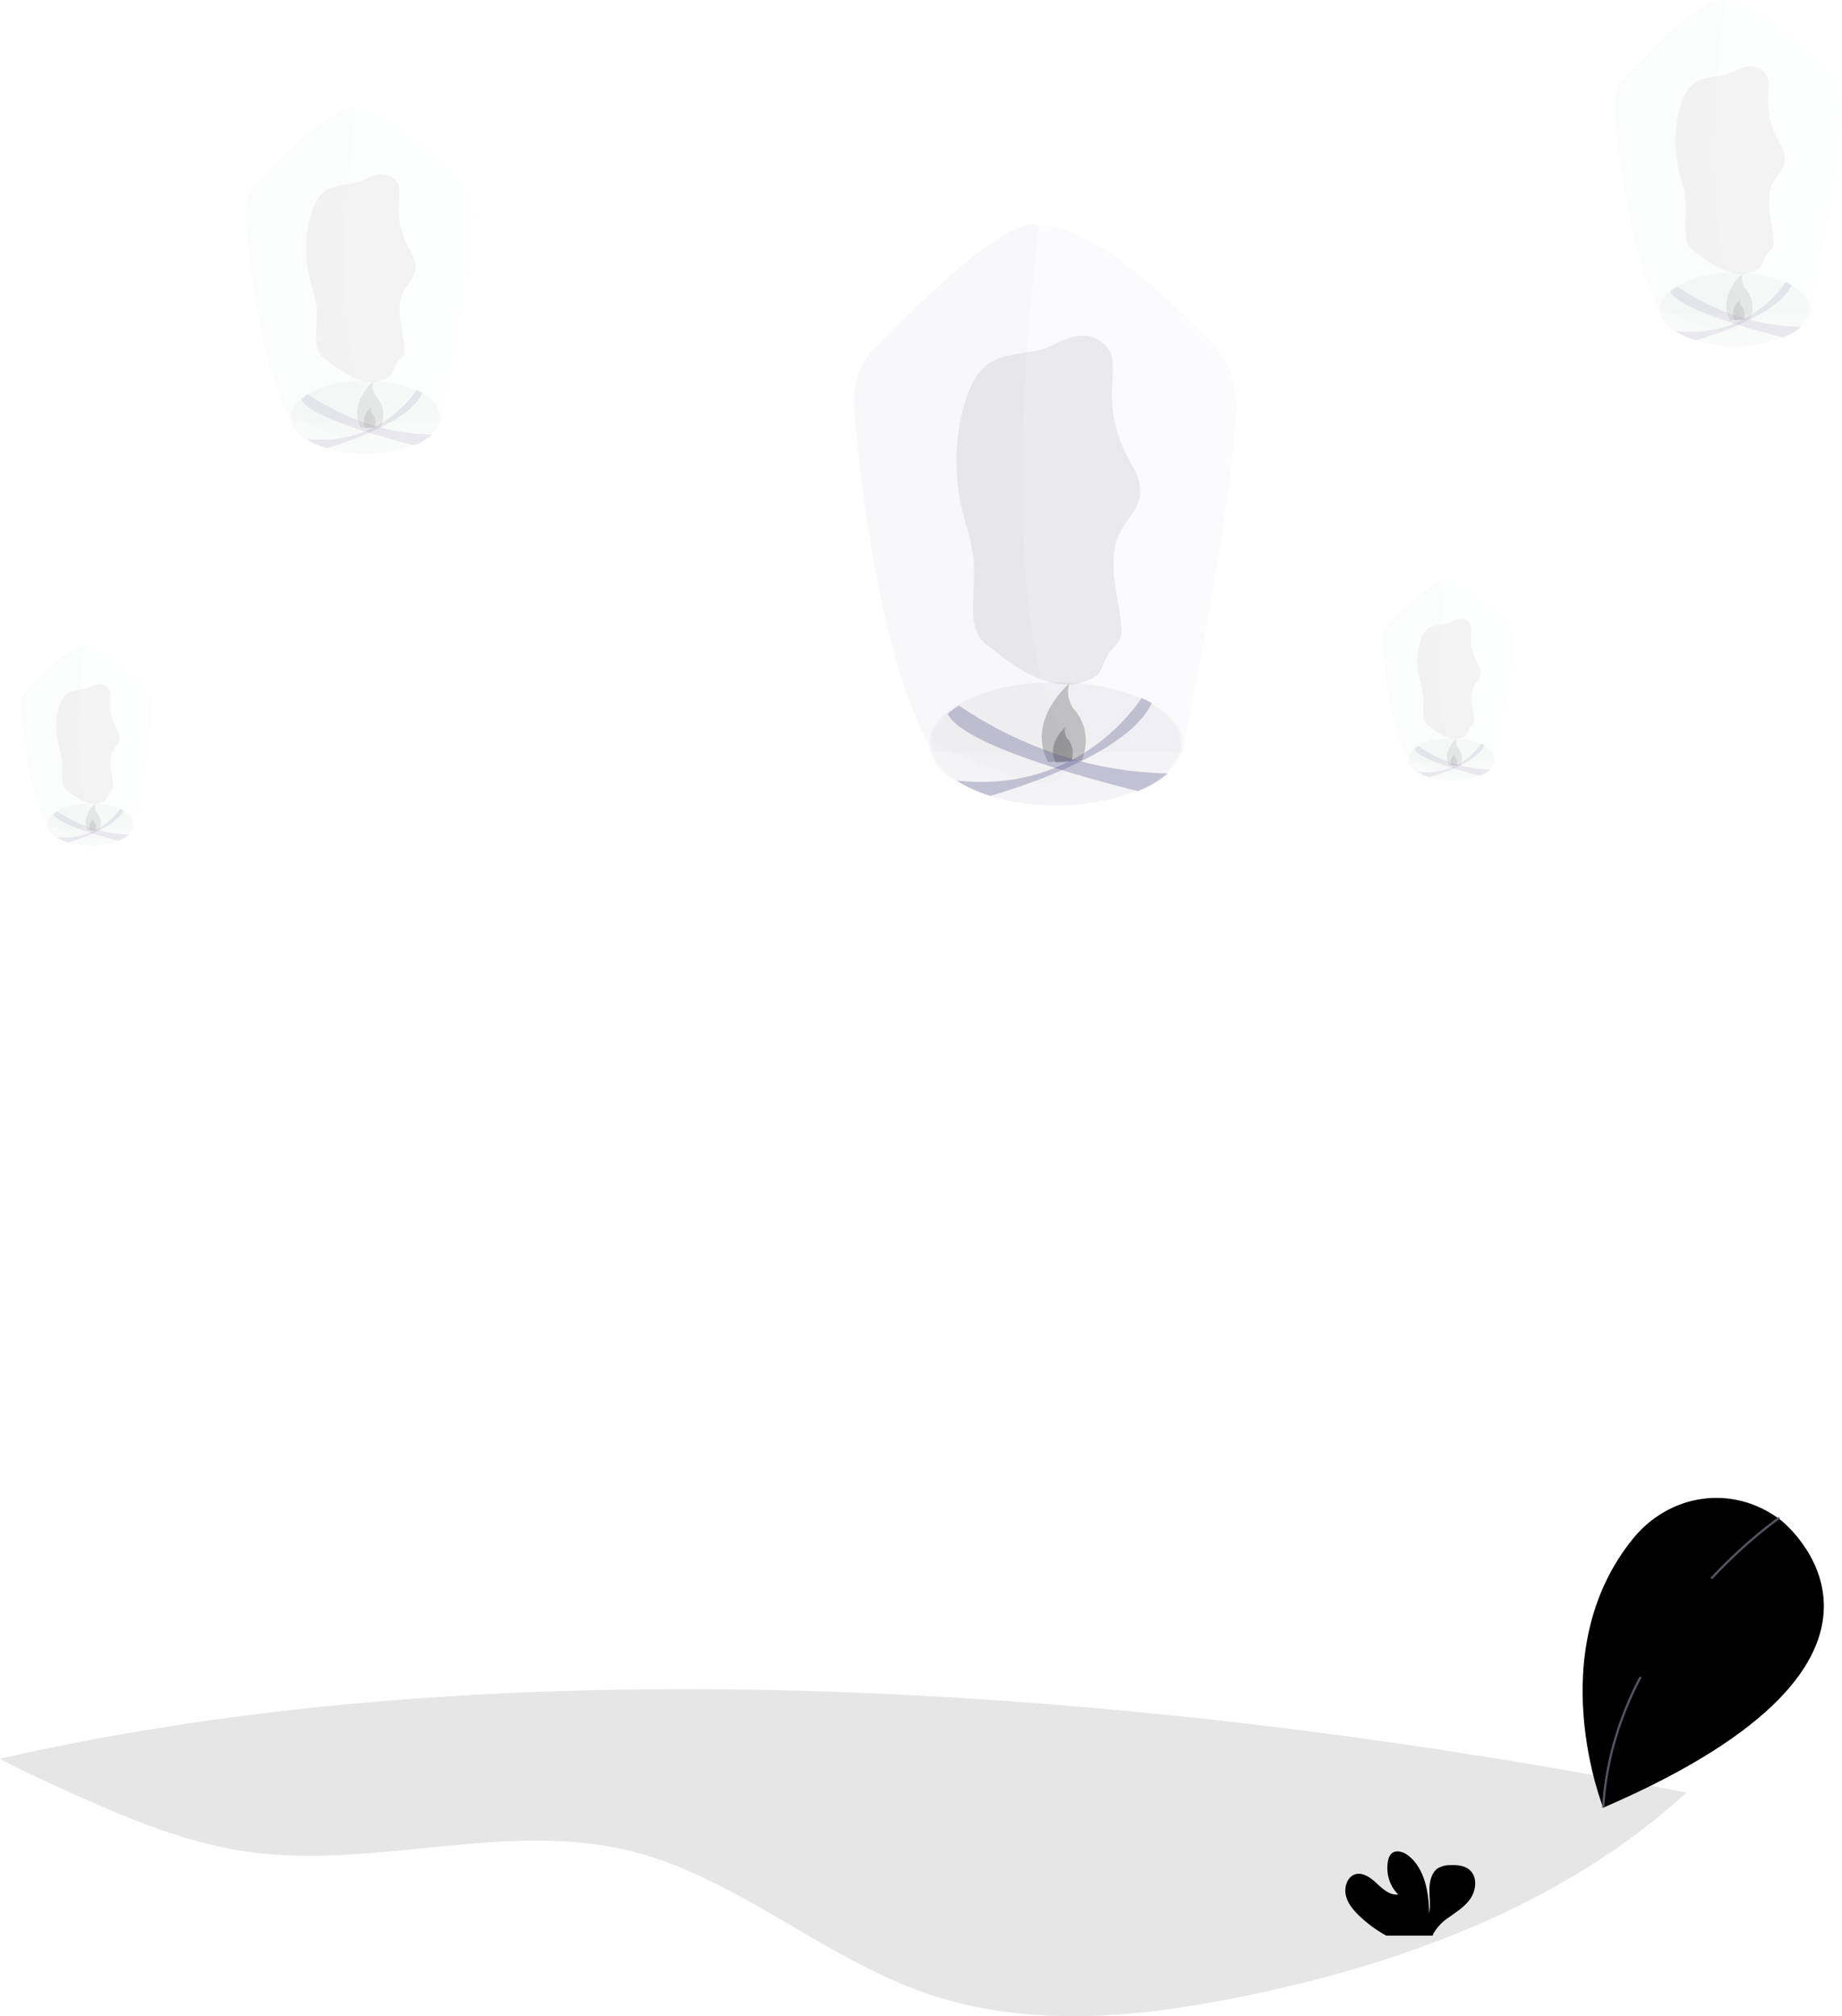 <svg width="815" height="892" viewBox="0 0 815 892" preserveAspectRatio="none" fill="none" xmlns="http://www.w3.org/2000/svg">
<g opacity="0.6">
<path opacity="0.6" d="M113.518 80.924C111.745 82.758 110.363 85.121 109.495 87.798C108.627 90.475 108.301 93.383 108.546 96.259C110.164 115.216 115.029 158.331 127.157 182.608C127.873 184.049 128.621 185.425 129.4 186.736H194.95C194.95 186.736 208.317 123.979 209.203 96.319C209.306 93.129 208.826 89.951 207.803 87.032C206.779 84.112 205.238 81.528 203.299 79.478C193.474 69.18 170.412 46.691 157.328 48.181H157.068C157.068 48.181 152.038 41.073 113.518 80.924Z" fill="#D6DBE6" fill-opacity="0.1"/>
<path opacity="0.05" d="M108.546 96.259C110.163 115.216 115.028 158.33 127.156 182.608C129.766 184.098 132.434 185.424 135.08 186.736C151.612 194.888 167.234 199.702 164.707 186.736C164.131 184.173 163.281 181.721 162.18 179.448C147.148 146.438 154.103 74.455 157.292 48.3H157.032C157.032 48.3 152.049 41.117 113.529 80.968C111.76 82.796 110.378 85.151 109.508 87.82C108.639 90.489 108.308 93.388 108.546 96.259V96.259Z" fill="black" fill-opacity="0.31"/>
<path opacity="0.6" d="M128.999 184.516C128.999 188.152 131.455 191.505 135.6 194.218C138.437 195.994 141.429 197.345 144.515 198.242C150.321 199.949 156.267 200.785 162.228 200.73C169.394 200.844 176.533 199.588 183.401 197.005C186.207 195.945 188.873 194.368 191.313 192.325C193.911 190.015 195.399 187.362 195.399 184.531C195.399 180.402 192.246 176.647 187.062 173.785C186.227 173.318 185.338 172.881 184.393 172.474C177.235 169.59 169.753 168.191 162.24 168.331C151.707 168.331 142.331 170.73 136.261 174.471C135.24 175.093 134.257 175.811 133.321 176.617C130.546 178.942 128.999 181.639 128.999 184.516Z" fill="#D6DBE6" fill-opacity="0.1"/>
<path opacity="0.1" d="M128.302 184.516C128.302 188.152 130.758 191.505 134.903 194.218C137.74 195.994 140.733 197.345 143.819 198.242C149.625 199.949 155.57 200.785 161.532 200.73C168.698 200.844 175.836 199.588 182.705 197.005C185.51 195.945 188.176 194.368 190.616 192.325C193.214 190.015 194.702 187.362 194.702 184.531C194.702 180.402 191.549 176.647 186.365 173.785C185.531 173.318 184.641 172.881 183.697 172.474C176.538 169.59 169.057 168.191 161.544 168.331C151.01 168.331 141.634 170.73 135.565 174.471C134.544 175.093 133.561 175.811 132.624 176.617C129.837 178.942 128.302 181.639 128.302 184.516Z" fill="black" fill-opacity="0.31"/>
<path opacity="0.6" d="M168.511 188.927C169.5 186.663 169.814 184.026 169.396 181.494C168.978 178.963 167.855 176.704 166.232 175.127C166.232 175.127 163.964 171.684 165.358 168.555C165.358 168.555 153.773 178.212 159.678 189.315L168.511 188.927Z" fill="black" fill-opacity="0.2"/>
<path opacity="0.6" d="M165.688 189.255C166.134 188.235 166.275 187.047 166.086 185.907C165.898 184.767 165.392 183.75 164.661 183.04C164.392 182.632 164.213 182.141 164.145 181.617C164.076 181.093 164.12 180.555 164.271 180.06C164.271 180.06 159.052 184.411 161.721 189.404L165.688 189.255Z" fill="black" fill-opacity="0.2"/>
<path opacity="0.1" d="M165.688 189.255C166.134 188.235 166.275 187.047 166.086 185.907C165.898 184.767 165.392 183.75 164.661 183.04C164.392 182.632 164.213 182.141 164.145 181.617C164.076 181.093 164.12 180.555 164.271 180.06C164.271 180.06 159.052 184.411 161.721 189.404L165.688 189.255Z" fill="black" fill-opacity="0.31"/>
<path opacity="0.6" d="M135.6 194.217C138.437 195.994 141.429 197.344 144.515 198.241C153.962 195.469 181.122 186.557 187.026 173.785C186.192 173.318 185.302 172.881 184.358 172.474C180.532 178.062 165.169 197.422 135.6 194.217Z" fill="#565387" fill-opacity="0.31"/>
<path opacity="0.6" d="M133.238 176.587C136.781 184.65 169.845 193.636 183.342 196.99C186.148 195.93 188.814 194.353 191.254 192.31C172.026 191.994 153.139 185.861 136.178 174.426C135.157 175.053 134.174 175.776 133.238 176.587V176.587Z" fill="#565387" fill-opacity="0.31"/>
<path opacity="0.35" d="M175.324 80.268C177.273 82.682 176.729 86.676 176.505 90.104C176.126 96.516 177.425 102.909 180.201 108.301C181.925 111.624 184.299 115.022 183.874 118.956C183.448 122.891 180.201 125.529 178.477 129.001C176.753 132.474 176.611 137.123 177.119 141.311C177.627 145.499 178.654 149.582 178.914 153.8C179.029 154.765 178.944 155.751 178.666 156.661C178.244 157.547 177.686 158.317 177.025 158.927C175.932 160.16 175.018 161.622 174.32 163.249C173.977 164.245 173.515 165.17 172.951 165.991C172.466 166.538 171.906 166.968 171.297 167.258C166.869 169.612 161.768 169.195 157.198 167.347C152.683 165.271 148.379 162.53 144.374 159.18C143.238 158.426 142.221 157.416 141.374 156.199C140.417 154.387 139.915 152.252 139.934 150.074C139.745 145.41 140.441 140.715 140.004 136.065C139.568 131.415 137.855 126.736 136.804 122.056C134.809 113.131 135.099 103.638 137.631 94.932C138.542 91.278 140.254 88.024 142.567 85.543C147.716 80.596 155.202 82.563 161.166 79.418C165.629 77.034 171.238 75.186 175.324 80.268Z" fill="black" fill-opacity="0.2"/>
</g>
<g opacity="0.6">
<path opacity="0.6" d="M12.188 304.858C11.162 305.918 10.361 307.283 9.858 308.831C9.355 310.38 9.166 312.061 9.306 313.725C10.239 324.679 13.05 349.612 20.064 363.651C20.481 364.485 20.914 365.28 21.363 366.035H59.257C59.257 366.035 66.98 329.761 67.523 313.77C67.581 311.924 67.301 310.085 66.705 308.398C66.109 306.71 65.213 305.218 64.087 304.038C58.407 298.077 45.075 285.111 37.517 285.976H37.364C37.364 285.976 34.459 281.818 12.188 304.858Z" fill="#D6DBE6" fill-opacity="0.1"/>
<path opacity="0.05" d="M9.318 313.726C10.251 324.68 13.061 349.613 20.076 363.652C21.587 364.472 23.122 365.277 24.657 366.037C34.187 370.746 43.244 373.488 41.78 366.037C41.446 364.553 40.953 363.134 40.316 361.819C31.625 342.743 35.592 301.133 37.493 285.962H37.34C37.34 285.962 34.459 281.804 12.199 304.844C11.171 305.905 10.37 307.274 9.867 308.824C9.364 310.375 9.175 312.06 9.318 313.726V313.726Z" fill="black" fill-opacity="0.31"/>
<path opacity="0.6" d="M21.138 364.74C21.138 366.841 22.555 368.779 24.953 370.343C26.591 371.369 28.319 372.15 30.101 372.668C33.444 373.67 36.868 374.17 40.304 374.159C44.439 374.204 48.555 373.46 52.514 371.953C54.139 371.339 55.683 370.425 57.096 369.241C57.745 368.789 58.298 368.147 58.709 367.369C59.12 366.591 59.377 365.699 59.458 364.77C59.458 362.385 57.639 360.209 54.639 358.555C54.151 358.287 53.636 358.033 53.093 357.795C48.953 356.125 44.626 355.315 40.28 355.396C34.199 355.396 28.767 356.782 25.26 358.943C24.669 359.301 24.101 359.715 23.559 360.18C22.896 360.639 22.329 361.294 21.908 362.087C21.487 362.881 21.223 363.791 21.138 364.74V364.74Z" fill="#D6DBE6" fill-opacity="0.1"/>
<path opacity="0.1" d="M20.737 364.74C20.737 366.841 22.154 368.779 24.552 370.344C26.19 371.37 27.918 372.15 29.7 372.669C33.043 373.67 36.467 374.17 39.903 374.159C44.044 374.222 48.168 373.493 52.136 371.998C53.761 371.384 55.305 370.47 56.718 369.286C57.367 368.834 57.921 368.192 58.332 367.414C58.743 366.636 58.999 365.744 59.08 364.815C59.08 362.43 57.261 360.254 54.262 358.6C53.774 358.332 53.258 358.078 52.715 357.84C48.575 356.17 44.248 355.36 39.903 355.441C33.821 355.441 28.389 356.827 24.882 358.987C24.292 359.346 23.723 359.759 23.182 360.224C22.518 360.676 21.95 361.322 21.525 362.108C21.1 362.893 20.83 363.796 20.737 364.74V364.74Z" fill="black" fill-opacity="0.31"/>
<path opacity="0.6" d="M43.989 367.289C44.562 365.982 44.745 364.458 44.505 362.995C44.264 361.532 43.616 360.227 42.678 359.315C42.327 358.801 42.094 358.174 42.004 357.505C41.915 356.835 41.972 356.147 42.17 355.515C42.17 355.515 35.474 361.104 38.887 367.512L43.989 367.289Z" fill="black" fill-opacity="0.2"/>
<path opacity="0.6" d="M42.347 367.482C42.605 366.893 42.687 366.207 42.579 365.549C42.47 364.89 42.179 364.302 41.757 363.891C41.599 363.658 41.495 363.375 41.456 363.073C41.416 362.771 41.443 362.461 41.532 362.177C41.532 362.177 38.521 364.695 40.056 367.572L42.347 367.482Z" fill="black" fill-opacity="0.2"/>
<path opacity="0.1" d="M42.347 367.482C42.605 366.893 42.687 366.207 42.579 365.549C42.47 364.89 42.179 364.302 41.757 363.891C41.599 363.658 41.495 363.375 41.456 363.073C41.416 362.771 41.443 362.461 41.532 362.177C41.532 362.177 38.521 364.695 40.056 367.572L42.347 367.482Z" fill="black" fill-opacity="0.31"/>
<path opacity="0.6" d="M24.953 370.359C26.591 371.384 28.319 372.165 30.101 372.683C35.569 371.089 51.251 365.932 54.663 358.54C54.175 358.272 53.66 358.019 53.117 357.78C50.932 361.014 42.052 372.207 24.953 370.359Z" fill="#565387" fill-opacity="0.31"/>
<path opacity="0.6" d="M23.595 360.165C25.638 364.83 44.768 370.016 52.561 371.953C54.186 371.34 55.73 370.426 57.143 369.241C46.013 369.071 35.079 365.529 25.26 358.913C24.681 359.278 24.125 359.697 23.595 360.165V360.165Z" fill="#565387" fill-opacity="0.31"/>
<path opacity="0.35" d="M47.932 304.487C49.113 305.873 48.747 308.198 48.617 310.18C48.398 313.888 49.149 317.584 50.755 320.701C51.747 322.624 53.116 324.591 52.88 326.856C52.644 329.122 50.755 330.657 49.763 332.669C48.841 334.845 48.561 337.364 48.972 339.777C49.267 342.192 49.857 344.561 50.011 346.991C50.078 347.548 50.029 348.118 49.869 348.645C49.627 349.157 49.306 349.603 48.924 349.956C48.294 350.671 47.767 351.518 47.366 352.46C47.167 353.034 46.9 353.567 46.575 354.04C46.294 354.356 45.97 354.603 45.618 354.77C42.988 355.99 40.1 355.99 37.47 354.77C34.859 353.569 32.37 351.983 30.054 350.046C29.396 349.609 28.808 349.023 28.318 348.317C27.764 347.273 27.472 346.042 27.48 344.785C27.374 342.087 27.775 339.375 27.48 336.692C27.03 333.933 26.41 331.222 25.626 328.585C24.474 323.425 24.644 317.938 26.11 312.907C26.639 310.795 27.629 308.915 28.968 307.482C31.944 304.621 36.277 305.783 39.725 303.935C42.312 302.624 45.559 301.551 47.932 304.487Z" fill="black" fill-opacity="0.2"/>
</g>
<g opacity="0.6">
<path opacity="0.6" d="M614.428 276.097C613.402 277.156 612.602 278.522 612.099 280.07C611.596 281.618 611.406 283.3 611.547 284.964C612.48 295.918 615.29 320.851 622.305 334.89C622.722 335.724 623.155 336.519 623.604 337.274H661.498C661.498 337.274 669.22 301 669.764 285.009C669.822 283.163 669.542 281.324 668.946 279.636C668.35 277.949 667.454 276.457 666.327 275.277C660.647 269.316 647.315 256.35 639.758 257.214H639.604C639.604 257.214 636.699 253.056 614.428 276.097Z" fill="#D6DBE6" fill-opacity="0.1"/>
<path opacity="0.05" d="M611.558 284.904C612.491 295.858 615.302 320.791 622.316 334.83C623.828 335.65 625.363 336.454 626.898 337.214C636.427 341.924 645.485 344.666 644.02 337.214C643.687 335.731 643.194 334.312 642.556 332.997C633.865 313.921 637.833 272.311 639.734 257.14H639.58C639.58 257.14 636.699 252.982 614.44 276.022C613.412 277.083 612.61 278.451 612.107 280.002C611.604 281.553 611.415 283.238 611.558 284.904V284.904Z" fill="black" fill-opacity="0.31"/>
<path opacity="0.6" d="M623.379 335.978C623.379 338.079 624.796 340.016 627.193 341.581C628.832 342.607 630.56 343.387 632.342 343.906C635.685 344.907 639.109 345.408 642.545 345.396C646.68 345.442 650.796 344.698 654.755 343.191C656.38 342.577 657.924 341.663 659.337 340.478C659.986 340.027 660.539 339.385 660.95 338.607C661.361 337.829 661.618 336.937 661.698 336.007C661.698 333.623 659.88 331.447 656.88 329.793C656.392 329.524 655.877 329.271 655.333 329.033C651.205 327.368 646.89 326.557 642.556 326.633C636.475 326.633 631.043 328.019 627.536 330.18C626.946 330.539 626.377 330.952 625.835 331.417C625.165 331.872 624.592 332.523 624.164 333.317C623.737 334.111 623.467 335.024 623.379 335.978Z" fill="#D6DBE6" fill-opacity="0.1"/>
<path opacity="0.1" d="M622.978 335.978C622.978 338.079 624.395 340.016 626.792 341.581C628.43 342.607 630.158 343.387 631.94 343.906C635.283 344.907 638.708 345.408 642.143 345.396C646.284 345.459 650.409 344.731 654.377 343.236C656.002 342.622 657.546 341.708 658.959 340.523C659.608 340.072 660.161 339.43 660.572 338.652C660.983 337.874 661.24 336.982 661.32 336.052C661.32 333.668 659.502 331.492 656.502 329.838C656.014 329.569 655.499 329.316 654.956 329.078C650.822 327.394 646.499 326.569 642.155 326.633C636.074 326.633 630.642 328.019 627.134 330.18C626.544 330.539 625.976 330.952 625.434 331.417C624.764 331.872 624.191 332.524 623.763 333.318C623.335 334.112 623.066 335.024 622.978 335.978Z" fill="black" fill-opacity="0.31"/>
<path opacity="0.6" d="M646.229 338.556C646.803 337.249 646.986 335.725 646.745 334.262C646.505 332.799 645.856 331.494 644.918 330.583C644.567 330.068 644.334 329.441 644.245 328.772C644.155 328.102 644.213 327.414 644.41 326.782C644.41 326.782 637.715 332.371 641.128 338.779L646.229 338.556Z" fill="black" fill-opacity="0.2"/>
<path opacity="0.6" d="M644.588 338.72C644.845 338.131 644.927 337.445 644.819 336.786C644.711 336.127 644.419 335.539 643.997 335.128C643.84 334.895 643.736 334.612 643.696 334.31C643.657 334.008 643.683 333.699 643.773 333.414C643.773 333.414 640.762 335.933 642.297 338.809L644.588 338.72Z" fill="black" fill-opacity="0.2"/>
<path opacity="0.1" d="M644.588 338.72C644.845 338.131 644.927 337.445 644.819 336.786C644.711 336.127 644.419 335.539 643.997 335.128C643.84 334.895 643.736 334.612 643.696 334.31C643.657 334.008 643.683 333.699 643.773 333.414C643.773 333.414 640.762 335.933 642.297 338.809L644.588 338.72Z" fill="black" fill-opacity="0.31"/>
<path opacity="0.6" d="M627.193 341.536C628.832 342.562 630.56 343.343 632.342 343.861C637.809 342.267 653.491 337.11 656.904 329.718C656.416 329.45 655.9 329.196 655.357 328.958C653.172 332.252 644.292 343.429 627.193 341.536Z" fill="#565387" fill-opacity="0.31"/>
<path opacity="0.6" d="M625.835 331.387C627.878 336.052 647.008 341.238 654.802 343.176C656.427 342.562 657.971 341.648 659.384 340.463C648.254 340.293 637.319 336.751 627.5 330.135C626.922 330.5 626.365 330.919 625.835 331.387V331.387Z" fill="#565387" fill-opacity="0.31"/>
<path opacity="0.35" d="M650.173 275.709C651.354 277.095 650.988 279.42 650.858 281.402C650.639 285.11 651.39 288.806 652.995 291.924C653.987 293.846 655.357 295.813 655.121 298.079C654.885 300.344 652.995 301.879 652.003 303.891C651.082 306.068 650.801 308.586 651.212 311C651.507 313.414 652.098 315.784 652.251 318.213C652.319 318.77 652.27 319.34 652.11 319.867C651.867 320.379 651.546 320.825 651.165 321.178C650.535 321.893 650.008 322.74 649.606 323.682C649.407 324.256 649.141 324.789 648.815 325.262C648.535 325.578 648.21 325.825 647.859 325.992C645.229 327.212 642.341 327.212 639.711 325.992C637.1 324.791 634.611 323.206 632.295 321.268C631.637 320.831 631.049 320.245 630.559 319.539C630.005 318.495 629.713 317.264 629.72 316.007C629.614 313.31 630.016 310.597 629.72 307.915C629.271 305.155 628.651 302.445 627.867 299.807C626.715 294.647 626.885 289.16 628.351 284.129C628.879 282.017 629.87 280.137 631.208 278.704C634.184 275.843 638.518 277.005 641.966 275.157C644.552 273.846 647.8 272.773 650.173 275.709Z" fill="black" fill-opacity="0.2"/>
</g>
<g opacity="0.6">
<path opacity="0.6" d="M719.301 33.234C717.529 35.068 716.146 37.431 715.278 40.108C714.41 42.785 714.084 45.693 714.33 48.569C715.947 67.526 720.812 110.641 732.94 134.918C733.656 136.359 734.404 137.735 735.184 139.046H800.733C800.733 139.046 814.101 76.259 814.986 48.629C815.089 45.439 814.61 42.262 813.586 39.342C812.562 36.422 811.022 33.838 809.082 31.788C799.257 21.49 776.195 -0.999 763.111 0.492H762.851C762.851 0.492 757.821 -6.617 719.301 33.234Z" fill="#D6DBE6" fill-opacity="0.1"/>
<path opacity="0.05" d="M714.329 48.569C715.947 67.526 720.812 110.64 732.939 134.918C735.549 136.408 738.218 137.734 740.863 139.046C757.395 147.198 773.018 152.012 770.491 139.046C769.915 136.483 769.065 134.031 767.964 131.758C752.931 98.748 759.887 26.765 763.075 0.61H762.815C762.815 0.61 757.832 -6.573 719.312 33.278C717.543 35.106 716.162 37.461 715.292 40.13C714.422 42.799 714.091 45.699 714.329 48.569V48.569Z" fill="black" fill-opacity="0.31"/>
<path opacity="0.6" d="M734.782 136.826C734.782 140.462 737.238 143.815 741.383 146.528C744.22 148.304 747.212 149.655 750.298 150.552C756.104 152.259 762.05 153.095 768.011 153.04C775.178 153.154 782.316 151.898 789.184 149.315C791.99 148.255 794.656 146.678 797.096 144.635C799.694 142.325 801.182 139.672 801.182 136.841C801.182 132.712 798.029 128.957 792.845 126.095C792.011 125.629 791.121 125.191 790.176 124.784C783.018 121.9 775.537 120.501 768.023 120.641C757.49 120.641 748.114 123.04 742.044 126.781C741.023 127.403 740.04 128.121 739.104 128.927C736.329 131.252 734.782 133.949 734.782 136.826Z" fill="#D6DBE6" fill-opacity="0.1"/>
<path opacity="0.1" d="M734.085 136.826C734.085 140.462 736.541 143.815 740.686 146.528C743.523 148.304 746.516 149.655 749.602 150.552C755.408 152.259 761.353 153.095 767.315 153.04C774.481 153.154 781.619 151.898 788.488 149.315C791.293 148.255 793.959 146.678 796.399 144.635C798.997 142.325 800.485 139.672 800.485 136.841C800.485 132.712 797.332 128.957 792.148 126.095C791.314 125.629 790.424 125.191 789.48 124.784C782.321 121.9 774.84 120.501 767.327 120.641C756.793 120.641 747.417 123.04 741.348 126.781C740.327 127.403 739.344 128.121 738.407 128.927C735.62 131.252 734.085 133.949 734.085 136.826Z" fill="black" fill-opacity="0.31"/>
<path opacity="0.6" d="M774.293 141.237C775.283 138.973 775.597 136.336 775.179 133.805C774.761 131.273 773.638 129.014 772.014 127.437C772.014 127.437 769.747 123.994 771.141 120.865C771.141 120.865 759.556 130.522 765.461 141.625L774.293 141.237Z" fill="black" fill-opacity="0.2"/>
<path opacity="0.6" d="M771.471 141.565C771.917 140.545 772.058 139.357 771.869 138.217C771.681 137.077 771.175 136.06 770.444 135.35C770.174 134.942 769.996 134.451 769.928 133.927C769.859 133.403 769.903 132.865 770.054 132.37C770.054 132.37 764.835 136.721 767.504 141.714L771.471 141.565Z" fill="black" fill-opacity="0.2"/>
<path opacity="0.1" d="M771.471 141.565C771.917 140.545 772.058 139.357 771.869 138.217C771.681 137.077 771.175 136.06 770.444 135.35C770.174 134.942 769.996 134.451 769.928 133.927C769.859 133.403 769.903 132.865 770.054 132.37C770.054 132.37 764.835 136.721 767.504 141.714L771.471 141.565Z" fill="black" fill-opacity="0.31"/>
<path opacity="0.6" d="M741.383 146.527C744.22 148.304 747.212 149.654 750.298 150.551C759.745 147.779 786.905 138.867 792.809 126.095C791.975 125.628 791.085 125.191 790.141 124.784C786.315 130.372 770.952 149.732 741.383 146.527Z" fill="#565387" fill-opacity="0.31"/>
<path opacity="0.6" d="M739.021 128.897C742.564 136.96 775.628 145.947 789.125 149.3C791.931 148.24 794.597 146.663 797.037 144.62C777.809 144.304 758.922 138.171 741.961 126.736C740.94 127.363 739.957 128.086 739.021 128.897Z" fill="#565387" fill-opacity="0.31"/>
<path opacity="0.35" d="M781.107 32.578C783.056 34.992 782.512 38.986 782.288 42.414C781.91 48.826 783.208 55.219 785.984 60.611C787.708 63.934 790.082 67.332 789.657 71.266C789.232 75.201 785.984 77.839 784.26 81.311C782.536 84.784 782.394 89.433 782.902 93.621C783.41 97.809 784.437 101.892 784.697 106.11C784.812 107.075 784.727 108.061 784.449 108.971C784.027 109.857 783.469 110.627 782.808 111.237C781.716 112.47 780.801 113.932 780.103 115.559C779.76 116.555 779.298 117.48 778.734 118.301C778.249 118.848 777.689 119.278 777.08 119.568C772.652 121.922 767.551 121.505 762.981 119.657C758.466 117.581 754.162 114.84 750.157 111.49C749.021 110.737 748.004 109.726 747.157 108.509C746.2 106.697 745.698 104.562 745.717 102.384C745.528 97.72 746.225 93.025 745.788 88.375C745.351 83.725 743.638 79.046 742.587 74.366C740.592 65.441 740.882 55.948 743.414 47.242C744.326 43.588 746.037 40.334 748.35 37.853C753.499 32.906 760.985 34.873 766.949 31.728C771.412 29.344 777.021 27.496 781.107 32.578Z" fill="black" fill-opacity="0.2"/>
</g>
<path d="M386.191 155.038C383.212 158.119 380.887 162.088 379.428 166.587C377.968 171.085 377.419 175.972 377.831 180.805C380.547 212.654 388.706 285.128 409.088 325.858C410.3 328.282 411.556 330.587 412.855 332.773H522.971C522.971 332.773 545.407 227.348 546.919 180.895C547.091 175.523 546.28 170.174 544.547 165.263C542.814 160.351 540.207 156.011 536.928 152.579C520.396 135.276 481.688 97.571 459.7 100.075H459.251C459.251 100.075 450.891 88.108 386.191 155.038Z" fill="#D6DBE6" fill-opacity="0.1"/>
<path opacity="0.05" d="M377.83 180.806C380.546 212.654 388.706 285.128 409.088 325.858C413.469 328.243 417.944 330.583 422.384 332.773C450.064 346.469 476.409 354.547 472.146 332.773C471.18 328.471 469.753 324.355 467.907 320.538C442.648 265.098 454.327 144.189 459.641 100.12H459.192C459.192 100.12 450.82 88.048 386.12 154.978C383.146 158.075 380.831 162.058 379.384 166.567C377.936 171.077 377.402 175.97 377.83 180.806V180.806Z" fill="black" fill-opacity="0.31"/>
<path d="M412.205 329.063C412.205 335.173 416.327 340.821 423.282 345.352C428.047 348.333 433.072 350.598 438.255 352.103C447.979 354.96 457.935 356.36 467.919 356.276C481.439 356.276 493.827 353.921 503.474 350.016C508.19 348.235 512.67 345.583 516.771 342.148C521.14 338.258 523.632 333.802 523.632 329.048C523.632 322.133 518.341 315.799 509.627 311C508.217 310.225 506.722 309.49 505.139 308.794C495.279 304.457 482.231 301.834 467.919 301.834C450.206 301.834 434.465 305.858 424.227 312.147C422.509 313.188 420.855 314.389 419.279 315.739C414.78 319.688 412.205 324.234 412.205 329.063Z" fill="#D6DBE6" fill-opacity="0.1"/>
<path opacity="0.1" d="M411.024 329.063C411.024 335.173 415.146 340.821 422.101 345.352C426.866 348.333 431.891 350.598 437.074 352.103C446.798 354.96 456.754 356.36 466.738 356.276C480.259 356.276 492.646 353.921 502.293 350.016C507.009 348.235 511.489 345.583 515.59 342.148C519.959 338.258 522.451 333.802 522.451 329.048C522.451 322.133 517.16 315.799 508.446 311C507.037 310.225 505.541 309.49 503.958 308.794C494.098 304.457 481.05 301.834 466.738 301.834C449.025 301.834 433.284 305.858 423.046 312.147C421.328 313.188 419.674 314.389 418.098 315.739C413.599 319.688 411.024 324.234 411.024 329.063Z" fill="black" fill-opacity="0.31"/>
<path d="M478.582 336.469C478.582 336.469 484.557 324.01 474.756 313.28C474.756 313.28 470.953 307.497 473.28 302.251C473.28 302.251 453.819 318.466 463.738 337.125L478.582 336.469Z" fill="black" fill-opacity="0.2"/>
<path d="M473.835 337.065C474.582 335.353 474.819 333.36 474.503 331.446C474.187 329.532 473.338 327.825 472.111 326.633C472.111 326.633 470.398 324.025 471.449 321.67C471.449 321.67 462.687 328.972 467.151 337.363L473.835 337.065Z" fill="black" fill-opacity="0.2"/>
<path opacity="0.1" d="M473.835 337.065C474.582 335.353 474.819 333.36 474.503 331.446C474.187 329.532 473.338 327.825 472.111 326.633C472.111 326.633 470.398 324.025 471.449 321.67C471.449 321.67 462.687 328.972 467.151 337.363L473.835 337.065Z" fill="black" fill-opacity="0.31"/>
<path d="M423.305 345.351C428.07 348.332 433.096 350.598 438.279 352.102C454.161 347.453 499.684 332.475 509.638 311.014C508.229 310.239 506.733 309.504 505.151 308.809C498.763 318.227 472.902 350.731 423.305 345.351Z" fill="#565387" fill-opacity="0.31"/>
<path d="M419.314 315.753C425.219 329.3 480.825 344.382 503.474 350.031C508.19 348.249 512.67 345.598 516.771 342.162C484.477 341.642 452.754 331.354 424.262 312.162C422.544 313.202 420.891 314.403 419.314 315.753V315.753Z" fill="#565387" fill-opacity="0.31"/>
<path opacity="0.35" d="M490.06 153.95C493.331 157.989 492.421 164.725 492.067 170.478C491.432 181.25 493.614 191.988 498.279 201.044C501.172 206.633 505.175 212.341 504.443 218.928C503.711 225.515 498.267 229.971 495.374 235.813C492.481 241.655 492.244 249.465 493.083 256.499C493.921 263.533 495.657 270.389 496.106 277.468C496.298 279.091 496.151 280.751 495.681 282.281C494.988 283.766 494.069 285.063 492.977 286.097C491.141 288.167 489.603 290.622 488.43 293.354C487.852 295.028 487.076 296.581 486.128 297.959C485.311 298.882 484.366 299.604 483.341 300.091C475.913 304.04 467.34 303.339 459.653 300.225C451.965 297.11 444.998 291.79 438.114 286.499C436.202 285.225 434.493 283.517 433.071 281.462C431.459 278.421 430.611 274.837 430.639 271.178C430.32 263.339 431.501 255.441 430.757 247.646C429.977 239.524 427.155 231.968 425.372 224.099C422.025 209.111 422.513 193.173 426.765 178.555C428.525 172.594 431.028 166.633 435.032 162.803C443.687 154.487 456.287 157.84 466.277 152.504C473.728 148.525 483.14 145.396 490.06 153.95Z" fill="black" fill-opacity="0.2"/>
<path opacity="0.1" d="M0 778.107C7.327 782.18 15.003 785.699 22.577 789.207C50.557 801.951 78.958 814.805 109.017 819.179C165.429 827.382 223.693 805.17 279.148 818.99C325.609 830.557 364.033 866.002 409.424 881.787C430.53 889.125 452.49 892 474.645 892H477.506C480.25 891.963 482.973 891.889 485.676 891.778C508.14 890.867 530.697 887.282 552.718 882.697C622.25 868.266 693.018 841.813 746.178 793.115C591.431 762.554 272.583 715.732 0 778.107Z" fill="black"/>
<path d="M600.764 846.998C598.367 844.589 596.113 841.747 595.413 838.295C594.713 834.843 596.082 830.691 599.149 829.414C602.575 827.994 606.249 830.525 609.027 833.155C611.806 835.786 614.996 838.706 618.628 838.151C616.757 836.32 615.358 833.998 614.566 831.411C613.775 828.824 613.618 826.059 614.111 823.387C614.27 822.284 614.704 821.248 615.366 820.39C617.27 818.169 620.728 819.135 623.002 820.867C630.205 826.417 632.263 836.996 632.315 846.565C633.045 843.113 632.428 839.516 632.448 835.975C632.469 832.434 633.364 828.515 636.132 826.606C637.873 825.601 639.83 825.114 641.802 825.196C645.064 825.063 648.697 825.418 650.92 827.994C653.688 831.191 652.978 836.552 650.559 840.071C648.141 843.59 644.488 845.799 641.123 848.23C638.422 849.967 636.118 852.339 634.383 855.168C634.177 855.564 634.008 855.98 633.879 856.411H613.401C608.814 853.903 604.563 850.737 600.764 846.998V846.998Z" fill="black"/>
<path d="M788.132 672.728C788.132 672.728 864.62 732.793 709.348 799.775C709.348 799.775 681.842 731.062 722.386 680.92C730.259 671.144 741.183 664.822 753.087 663.153C764.992 661.484 777.051 664.582 786.979 671.862L788.132 672.728Z" fill="black"/>
<path d="M787.288 671.529C787.288 671.529 713.639 722.082 709.348 799.765" stroke="#535461" stroke-miterlimit="10"/>
<path d="M760.008 733.26C751.519 740.031 715.512 743.095 715.512 743.095C715.512 743.095 728.766 706.863 737.256 700.08C741.338 696.877 746.427 695.544 751.415 696.371C756.404 697.199 760.887 700.119 763.889 704.496C766.89 708.873 768.167 714.352 767.44 719.74C766.713 725.128 764.042 729.987 760.008 733.26V733.26Z" fill="black"/>
<path opacity="0.25" d="M760.008 733.26C751.519 740.031 715.512 743.095 715.512 743.095C715.512 743.095 728.766 706.863 737.256 700.08C741.338 696.877 746.427 695.544 751.415 696.371C756.404 697.199 760.887 700.119 763.889 704.496C766.89 708.873 768.167 714.352 767.44 719.74C766.713 725.128 764.042 729.987 760.008 733.26V733.26Z" fill="black"/>
</svg>
